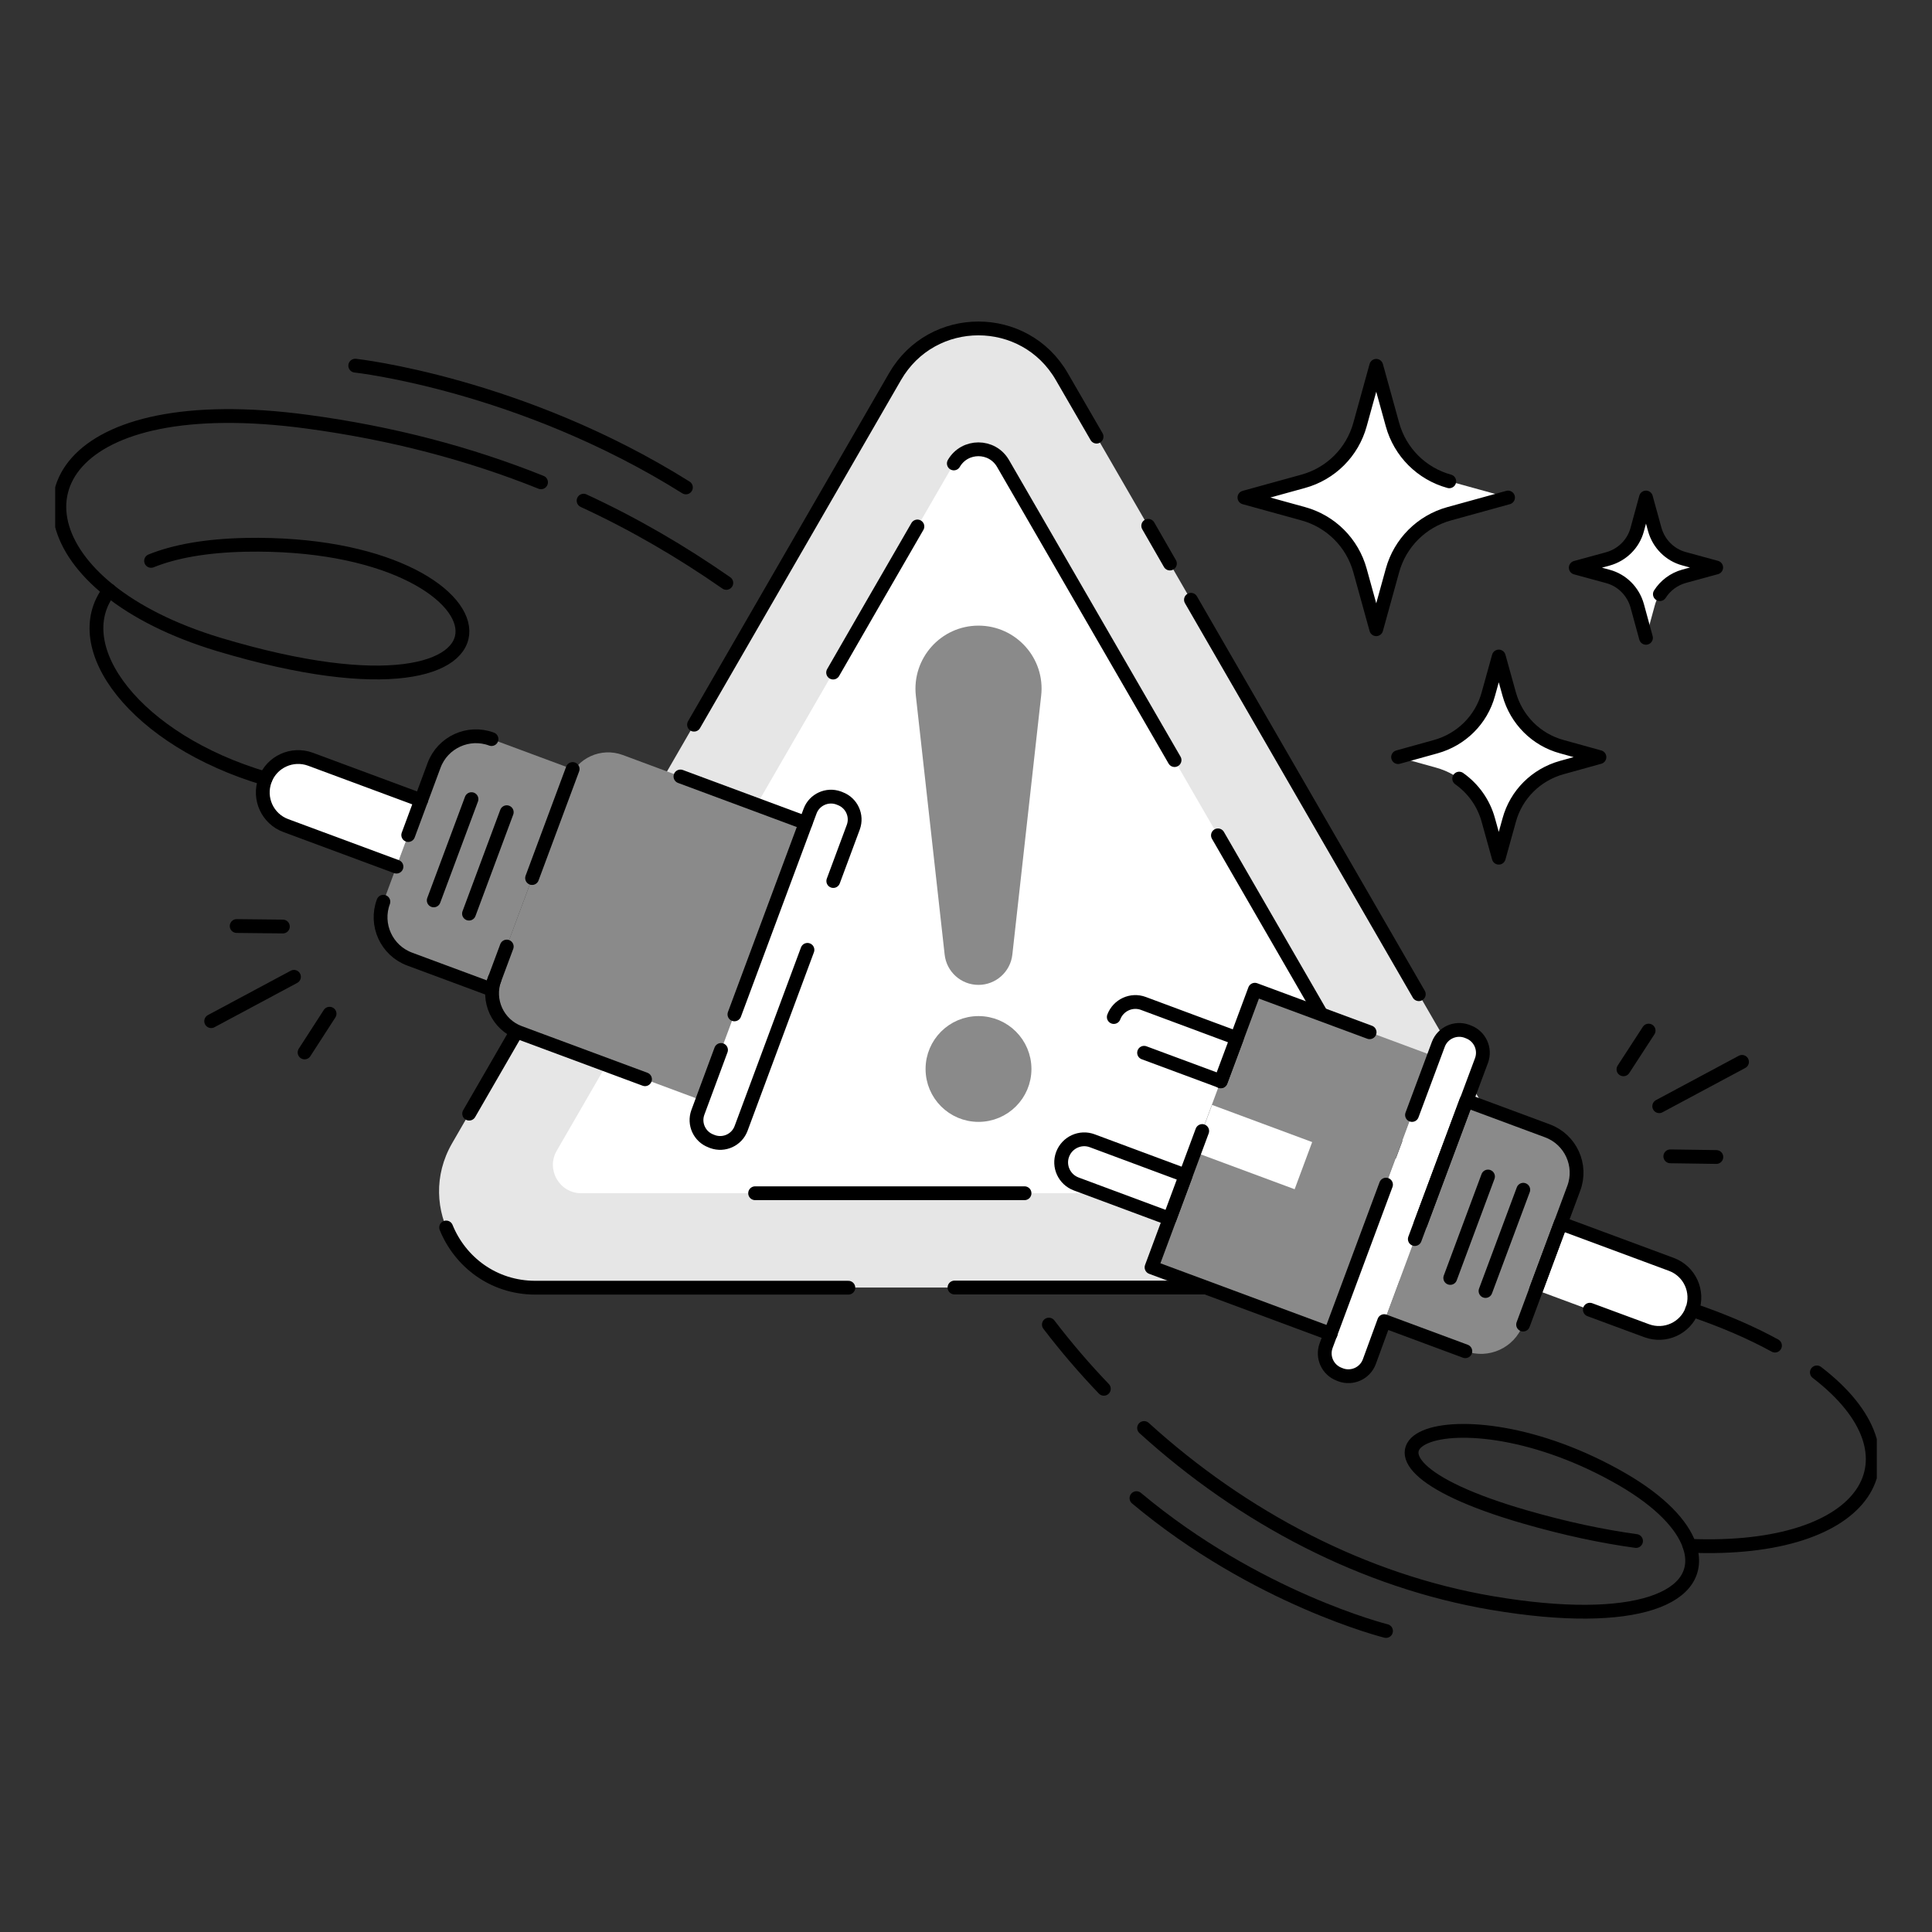 <svg viewBox="0 0 280 280" fill="none" xmlns="http://www.w3.org/2000/svg">
<rect x="0" y="0" width="280" height="280" fill="#333333" stroke="none"/>
<g clip-path="url(#clip0_11989_61826)">
<path d="M129.741 54.577L65.523 165.69C60.148 174.994 66.867 186.599 77.594 186.599H206.03C216.781 186.599 223.477 174.994 218.101 165.69L153.883 54.577C148.532 45.274 135.093 45.274 129.741 54.577Z" fill="#E6E6E6"/>
<path d="M169.554 81.672L166.41 76.205" stroke="black" stroke-width="2" stroke-miterlimit="10" stroke-linecap="round" stroke-linejoin="round"/>
<path d="M205.623 144.086L172.602 86.923" stroke="black" stroke-width="2" stroke-miterlimit="10" stroke-linecap="round" stroke-linejoin="round"/>
<path d="M138.332 186.599H206.03C216.781 186.599 223.476 174.993 218.101 165.69L217.069 163.892" stroke="black" stroke-width="2" stroke-miterlimit="10" stroke-linecap="round" stroke-linejoin="round"/>
<path d="M64.659 177.895C66.675 182.858 71.475 186.623 77.594 186.623H122.95" stroke="black" stroke-width="2" stroke-miterlimit="10" stroke-linecap="round" stroke-linejoin="round"/>
<path d="M93.48 117.279L67.994 161.398" stroke="black" stroke-width="2" stroke-miterlimit="10" stroke-linecap="round" stroke-linejoin="round"/>
<path d="M158.923 63.281L153.883 54.577C148.508 45.274 135.093 45.274 129.717 54.577L100.584 105.026" stroke="black" stroke-width="2" stroke-miterlimit="10" stroke-linecap="round" stroke-linejoin="round"/>
<path d="M138.26 67.165L80.689 166.769C79.105 169.503 81.073 172.931 84.241 172.931H199.358C202.526 172.931 204.494 169.503 202.91 166.769L145.363 67.165C143.779 64.432 139.844 64.432 138.26 67.165Z" fill="white"/>
<path d="M179.152 172.931H199.359C202.526 172.931 204.494 169.503 202.91 166.769L176.513 121.067" stroke="black" stroke-width="2" stroke-miterlimit="10" stroke-linecap="round" stroke-linejoin="round"/>
<path d="M109.438 172.932H148.483" stroke="black" stroke-width="2" stroke-miterlimit="10" stroke-linecap="round" stroke-linejoin="round"/>
<path d="M132.957 76.301L126.238 87.93L120.742 97.473" stroke="black" stroke-width="2" stroke-miterlimit="10" stroke-linecap="round" stroke-linejoin="round"/>
<path d="M170.225 110.158L145.364 67.165C143.78 64.432 139.82 64.432 138.236 67.165" stroke="black" stroke-width="2" stroke-miterlimit="10" stroke-linecap="round" stroke-linejoin="round"/>
<path d="M149.899 100.711L145.723 138.236C145.507 140.226 143.803 141.737 141.811 141.737C139.796 141.737 138.116 140.226 137.9 138.236L133.724 100.711C133.196 95.891 136.964 91.671 141.811 91.671C146.659 91.671 150.451 95.891 149.899 100.711Z" fill="#8A8A8A" stroke="#8A8A8A" stroke-width="2" stroke-miterlimit="10" stroke-linecap="round" stroke-linejoin="round"/>
<path d="M141.812 161.591C145.497 161.591 148.483 158.607 148.483 154.925C148.483 151.243 145.497 148.259 141.812 148.259C138.128 148.259 135.141 151.243 135.141 154.925C135.141 158.607 138.128 161.591 141.812 161.591Z" fill="#8A8A8A" stroke="#8A8A8A" stroke-width="2" stroke-miterlimit="10" stroke-linecap="round" stroke-linejoin="round"/>
<path d="M103.271 165.426L103.031 165.33C101.375 164.707 100.535 162.86 101.135 161.206L117.381 117.518C118.005 115.864 119.853 115.025 121.509 115.624L121.749 115.72C123.405 116.343 124.245 118.19 123.645 119.844L107.398 163.532C106.774 165.21 104.927 166.049 103.271 165.426Z" fill="white"/>
<path d="M101.783 159.504L75.266 149.649C72.122 148.474 70.538 144.997 71.69 141.856L82.441 112.987C83.617 109.846 87.097 108.263 90.24 109.414L116.758 119.269L101.783 159.504Z" fill="#8A8A8A"/>
<path d="M71.138 143.367L59.379 139.003C56.019 137.756 54.315 134.016 55.563 130.683L62.907 110.925C64.154 107.568 67.898 105.866 71.234 107.113L82.993 111.477L71.138 143.367Z" fill="#8A8A8A"/>
<path d="M57.459 125.599L41.429 119.653C38.765 118.67 37.421 115.72 38.405 113.059C39.389 110.397 42.341 109.055 45.005 110.038L61.035 115.984L57.459 125.599Z" fill="white"/>
<path d="M98.615 112.531L116.758 119.269" stroke="black" stroke-width="2" stroke-miterlimit="10" stroke-linecap="round" stroke-linejoin="round"/>
<path d="M93.48 156.412L75.266 149.65C72.122 148.475 70.538 144.998 71.69 141.856" stroke="black" stroke-width="2" stroke-miterlimit="10" stroke-linecap="round" stroke-linejoin="round"/>
<path d="M82.993 111.452L77.113 127.254" stroke="black" stroke-width="2" stroke-miterlimit="10" stroke-linecap="round" stroke-linejoin="round"/>
<path d="M59.163 121.021L62.907 110.925C64.155 107.568 67.898 105.866 71.234 107.113" stroke="black" stroke-width="2" stroke-miterlimit="10" stroke-linecap="round" stroke-linejoin="round"/>
<path d="M73.442 137.181L71.138 143.368L59.379 139.003C56.019 137.757 54.315 134.016 55.563 130.683" stroke="black" stroke-width="2" stroke-miterlimit="10" stroke-linecap="round" stroke-linejoin="round"/>
<path d="M57.459 125.599L41.429 119.653C38.765 118.67 37.421 115.72 38.405 113.059C39.389 110.397 42.341 109.055 45.005 110.038L61.035 115.984" stroke="black" stroke-width="2" stroke-miterlimit="10" stroke-linecap="round" stroke-linejoin="round"/>
<path d="M106.439 147.011L117.406 117.543C118.03 115.888 119.878 115.049 121.534 115.648L121.774 115.744C123.43 116.368 124.27 118.214 123.67 119.869L120.766 127.685" stroke="black" stroke-width="2" stroke-miterlimit="10" stroke-linecap="round" stroke-linejoin="round"/>
<path d="M117.022 137.66L107.398 163.556C106.774 165.211 104.927 166.05 103.271 165.45L103.031 165.354C101.375 164.731 100.535 162.885 101.135 161.23L104.495 152.167" stroke="black" stroke-width="2" stroke-miterlimit="10" stroke-linecap="round" stroke-linejoin="round"/>
<path d="M68.331 115.816L62.859 130.492" stroke="black" stroke-width="2" stroke-miterlimit="10" stroke-linecap="round" stroke-linejoin="round"/>
<path d="M73.442 117.711L67.971 132.41" stroke="black" stroke-width="2" stroke-miterlimit="10" stroke-linecap="round" stroke-linejoin="round"/>
<path d="M166.877 183.655L192.837 193.293L207.799 153.06L181.839 143.422L166.877 183.655Z" fill="#8A8A8A"/>
<path d="M190.17 165.519L175.66 160.132L173.119 166.965L187.629 172.352L190.17 165.519Z" fill="white"/>
<path d="M212.581 149.457L212.821 149.553C214.477 150.176 215.317 152.022 214.717 153.677L198.471 197.364C197.847 199.019 195.999 199.858 194.343 199.259L194.103 199.163C192.447 198.539 191.607 196.693 192.207 195.039L208.454 151.351C209.078 149.673 210.926 148.833 212.581 149.457Z" fill="white"/>
<path d="M212.486 159.552L224.245 163.916C227.604 165.163 229.308 168.903 228.06 172.236L220.717 191.994C219.469 195.351 215.725 197.053 212.39 195.806L200.631 191.442L212.486 159.552Z" fill="#8A8A8A"/>
<path d="M176.921 156.723L181.864 143.438L198.495 149.601" stroke="black" stroke-width="2" stroke-miterlimit="10" stroke-linecap="round" stroke-linejoin="round"/>
<path d="M192.855 193.313L166.89 183.674L174.233 163.916" stroke="black" stroke-width="2" stroke-miterlimit="10" stroke-linecap="round" stroke-linejoin="round"/>
<path d="M226.164 177.319L242.194 183.266C244.858 184.249 246.202 187.198 245.218 189.86C244.234 192.521 241.282 193.864 238.618 192.881L222.588 186.934L226.164 177.319Z" fill="white"/>
<path d="M222.612 186.91L226.188 177.295L242.219 183.241C244.882 184.224 246.226 187.174 245.242 189.835C244.258 192.497 241.307 193.84 238.643 192.856L230.412 189.811" stroke="black" stroke-width="2" stroke-miterlimit="10" stroke-linecap="round" stroke-linejoin="round"/>
<path d="M212.366 195.83L200.607 191.466L198.447 197.365C197.823 199.019 195.975 199.858 194.32 199.259L194.08 199.163C192.424 198.54 191.584 196.693 192.184 195.039L200.871 171.685" stroke="black" stroke-width="2" stroke-miterlimit="10" stroke-linecap="round" stroke-linejoin="round"/>
<path d="M204.639 161.59L208.454 151.351C209.078 149.697 210.926 148.858 212.582 149.457L212.822 149.553C214.478 150.176 215.318 152.023 214.718 153.677L205.887 177.343" stroke="black" stroke-width="2" stroke-miterlimit="10" stroke-linecap="round" stroke-linejoin="round"/>
<path d="M176.921 156.723L163.386 151.687C161.658 151.04 160.77 149.122 161.418 147.395C162.066 145.668 163.986 144.781 165.714 145.429L179.248 150.464L176.921 156.723Z" fill="white"/>
<path d="M169.506 176.624L155.971 171.589C154.243 170.941 153.355 169.023 154.003 167.296C154.651 165.57 156.571 164.683 158.299 165.33L171.833 170.366L169.506 176.624Z" fill="white"/>
<path d="M161.418 147.395C162.066 145.668 163.986 144.781 165.714 145.429L179.248 150.464L176.921 156.699L165.81 152.575" stroke="black" stroke-width="2" stroke-miterlimit="10" stroke-linecap="round" stroke-linejoin="round"/>
<path d="M169.506 176.624L155.971 171.589C154.243 170.941 153.355 169.023 154.003 167.296C154.651 165.57 156.571 164.683 158.299 165.33L171.833 170.366L169.506 176.624Z" stroke="black" stroke-width="2" stroke-miterlimit="10" stroke-linecap="round" stroke-linejoin="round"/>
<path d="M205.046 179.573L212.509 159.527L224.268 163.891C227.628 165.138 229.332 168.879 228.084 172.212L220.74 191.969" stroke="black" stroke-width="2" stroke-miterlimit="10" stroke-linecap="round" stroke-linejoin="round"/>
<path d="M215.293 187.103L220.764 172.428" stroke="black" stroke-width="2" stroke-miterlimit="10" stroke-linecap="round" stroke-linejoin="round"/>
<path d="M210.182 185.209L215.653 170.51" stroke="black" stroke-width="2" stroke-miterlimit="10" stroke-linecap="round" stroke-linejoin="round"/>
<path d="M84.577 72.561C91.849 75.918 98.712 79.922 105.263 84.478" stroke="black" stroke-width="2" stroke-miterlimit="10" stroke-linecap="round" stroke-linejoin="round"/>
<path d="M21.895 81.288C25.279 79.921 29.79 79.082 35.574 78.962C75.65 78.171 80.642 108.095 31.71 93.397C24.967 91.359 19.663 88.625 15.823 85.556C0.609 73.352 9.08 56.327 44.573 61.123C56.86 62.777 68.067 65.751 78.41 69.899" stroke="black" stroke-width="2" stroke-miterlimit="10" stroke-linecap="round" stroke-linejoin="round"/>
<path d="M38.477 112.843C19.639 107.281 9.56 93.733 15.847 85.557" stroke="black" stroke-width="2" stroke-miterlimit="10" stroke-linecap="round" stroke-linejoin="round"/>
<path d="M257.242 195.015C253.882 193.169 249.874 191.419 245.219 189.836" stroke="black" stroke-width="2" stroke-miterlimit="10" stroke-linecap="round" stroke-linejoin="round"/>
<path d="M237.107 223.333C232.211 222.661 226.86 221.534 221.052 219.856C188.199 210.385 210.589 200.17 235.187 214.437C240.659 217.626 243.826 221.007 244.858 224.028C270.92 225.107 279.247 211.104 263.313 198.899" stroke="black" stroke-width="2" stroke-miterlimit="10" stroke-linecap="round" stroke-linejoin="round"/>
<path d="M165.81 206.956C180.136 219.976 197.703 229.183 216.253 232.325C237.179 235.873 247.402 231.533 244.858 224.028" stroke="black" stroke-width="2" stroke-miterlimit="10" stroke-linecap="round" stroke-linejoin="round"/>
<path d="M152.011 191.97C154.483 195.207 157.146 198.324 159.978 201.274" stroke="black" stroke-width="2" stroke-miterlimit="10" stroke-linecap="round" stroke-linejoin="round"/>
<path d="M42.604 141.568L30.605 147.995" stroke="black" stroke-width="2" stroke-miterlimit="10" stroke-linecap="round" stroke-linejoin="round"/>
<path d="M47.764 146.915L44.141 152.526" stroke="black" stroke-width="2" stroke-miterlimit="10" stroke-linecap="round" stroke-linejoin="round"/>
<path d="M40.996 134.279L34.301 134.207" stroke="black" stroke-width="2" stroke-miterlimit="10" stroke-linecap="round" stroke-linejoin="round"/>
<path d="M240.467 160.32L252.466 153.894" stroke="black" stroke-width="2" stroke-miterlimit="10" stroke-linecap="round" stroke-linejoin="round"/>
<path d="M235.283 154.973L238.931 149.361" stroke="black" stroke-width="2" stroke-miterlimit="10" stroke-linecap="round" stroke-linejoin="round"/>
<path d="M242.074 167.585L248.746 167.681" stroke="black" stroke-width="2" stroke-miterlimit="10" stroke-linecap="round" stroke-linejoin="round"/>
<path d="M199.479 53.019L201.831 61.531C202.935 65.535 206.055 68.652 210.062 69.755L218.581 72.105L210.062 74.455C206.055 75.558 202.935 78.675 201.831 82.679L199.479 91.191L197.127 82.679C196.024 78.675 192.904 75.558 188.896 74.455L180.377 72.105L188.896 69.755C192.904 68.652 196.024 65.535 197.127 61.531L199.479 53.019Z" fill="white"/>
<path d="M217.213 124.304L215.701 118.861C214.669 115.145 211.789 112.244 208.07 111.237L202.622 109.726L208.07 108.215C211.789 107.184 214.693 104.307 215.701 100.59L217.213 95.147L218.725 100.59C219.757 104.307 222.636 107.208 226.356 108.215L231.803 109.726L226.356 111.237C222.636 112.268 219.733 115.145 218.725 118.861L217.213 124.304Z" fill="white"/>
<path d="M238.547 72.105L239.819 76.732C240.395 78.794 242.003 80.425 244.067 80.976L248.722 82.247L244.067 83.518C242.003 84.093 240.371 85.7 239.819 87.762L238.547 92.414L237.275 87.762C236.699 85.7 235.091 84.069 233.028 83.518L228.372 82.247L233.028 80.976C235.091 80.401 236.723 78.794 237.275 76.732L238.547 72.105Z" fill="white"/>
<path d="M218.557 72.105L210.038 74.455C206.03 75.558 202.91 78.675 201.807 82.679L199.455 91.191L197.103 82.679C195.999 78.675 192.879 75.558 188.872 74.455L180.353 72.105L188.872 69.755C192.879 68.652 195.999 65.535 197.103 61.531L199.455 53.019L201.807 61.531C202.91 65.535 206.03 68.652 210.038 69.755" stroke="black" stroke-width="2" stroke-miterlimit="10" stroke-linecap="round" stroke-linejoin="round"/>
<path d="M202.622 109.726L208.07 108.215C211.789 107.184 214.693 104.307 215.701 100.59L217.213 95.147L218.725 100.59C219.757 104.307 222.636 107.208 226.356 108.215L231.803 109.726L226.356 111.237C222.636 112.268 219.733 115.145 218.725 118.861L217.213 124.304L215.701 118.861C215.029 116.392 213.517 114.282 211.477 112.843" stroke="black" stroke-width="2" stroke-miterlimit="10" stroke-linecap="round" stroke-linejoin="round"/>
<path d="M238.547 92.438L237.275 87.786C236.699 85.724 235.091 84.093 233.028 83.542L228.372 82.271L233.028 81C235.091 80.425 236.723 78.818 237.275 76.756L238.547 72.105L239.819 76.732C240.395 78.794 242.003 80.425 244.067 80.976L248.722 82.247L244.067 83.518C242.603 83.925 241.355 84.861 240.563 86.108" stroke="black" stroke-width="2" stroke-miterlimit="10" stroke-linecap="round" stroke-linejoin="round"/>
<path d="M99.408 70.642C75.434 55.608 51.484 52.994 51.484 52.994" stroke="black" stroke-width="2" stroke-miterlimit="10" stroke-linecap="round" stroke-linejoin="round"/>
<path d="M164.706 217.122C182.104 231.701 200.871 236.376 200.871 236.376" stroke="black" stroke-width="2" stroke-miterlimit="10" stroke-linecap="round" stroke-linejoin="round"/>
</g>
<defs>
<clipPath id="clip0_11989_61826">
<rect width="264" height="196" fill="white" transform="translate(8 42)"/>
</clipPath>
</defs>
</svg>
